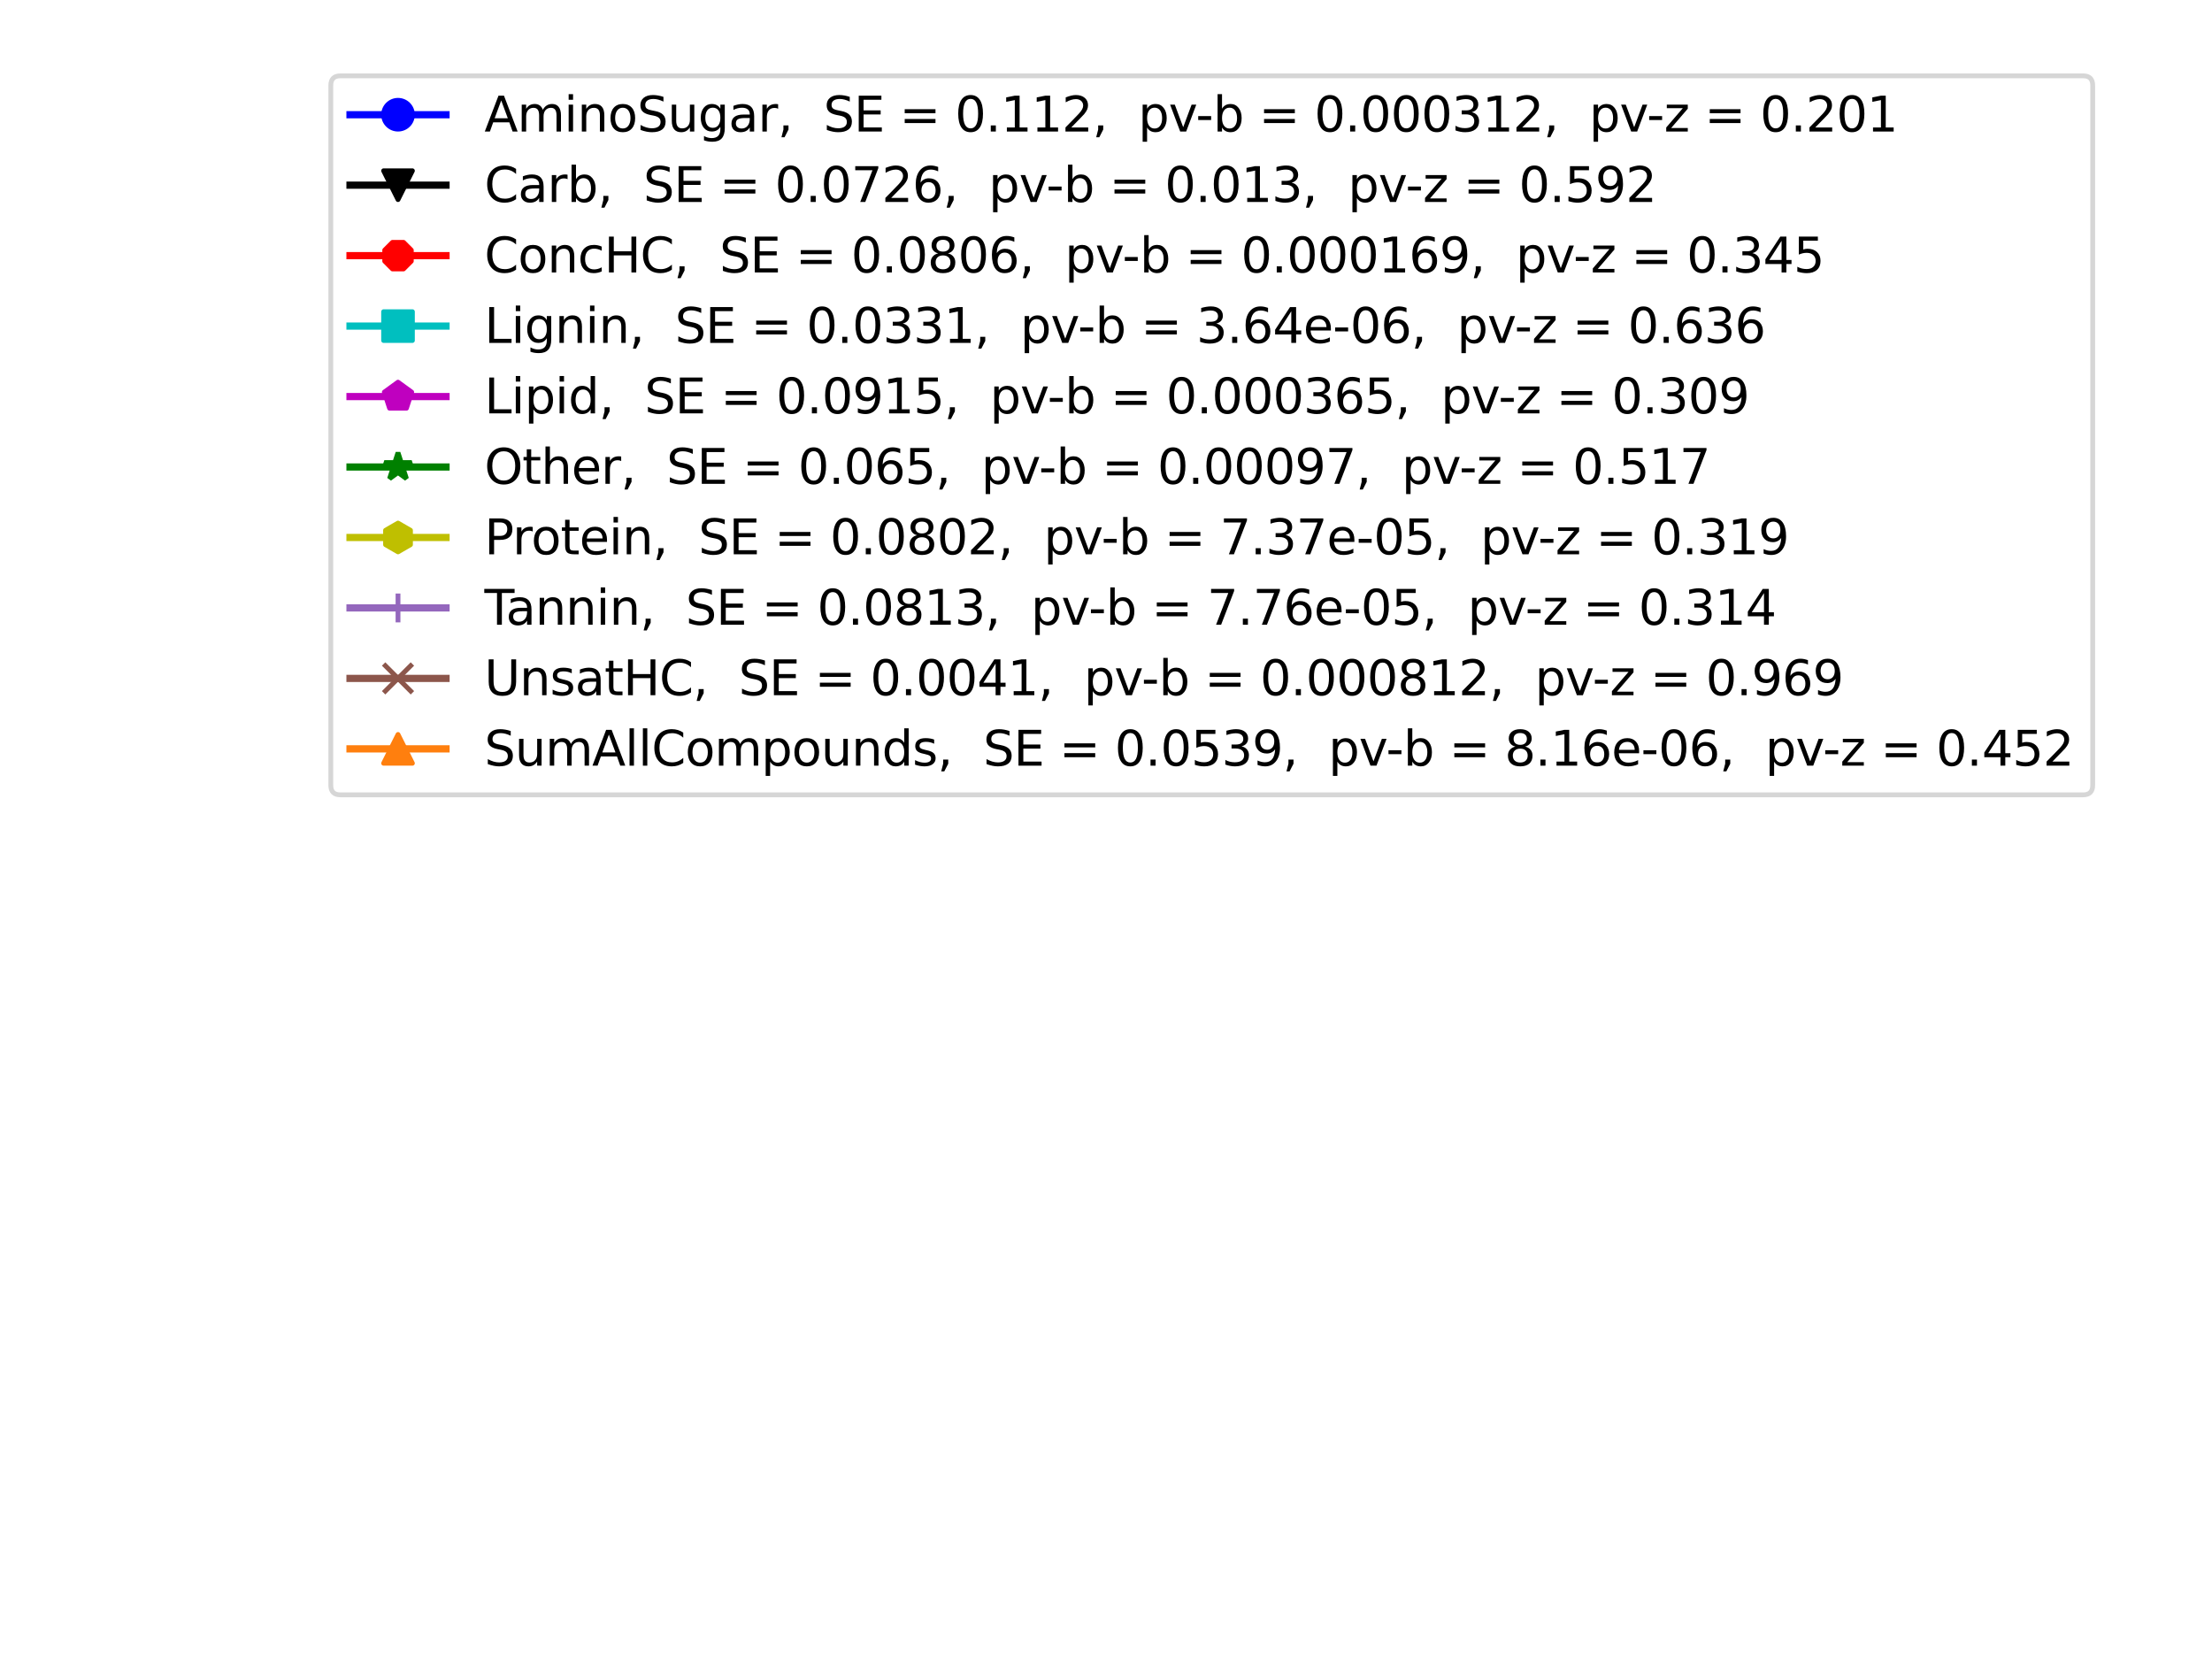 <?xml version="1.0" encoding="utf-8" standalone="no"?>
<!DOCTYPE svg PUBLIC "-//W3C//DTD SVG 1.1//EN"
  "http://www.w3.org/Graphics/SVG/1.1/DTD/svg11.dtd">
<svg xmlns:xlink="http://www.w3.org/1999/xlink" width="460.8pt" height="345.6pt" viewBox="0 0 460.8 345.6" xmlns="http://www.w3.org/2000/svg" version="1.1">
 <defs>
  <style type="text/css">*{stroke-linejoin: round; stroke-linecap: butt}</style>
 </defs>
 <g id="figure_1">
  <g id="patch_1">
   <path d="M 0 345.6 
L 460.8 345.6 
L 460.8 0 
L 0 0 
z
" style="fill: #ffffff"/>
  </g>
  <g id="axes_1">
   <g id="line2d_1"/>
   <g id="line2d_2"/>
   <g id="line2d_3"/>
   <g id="line2d_4"/>
   <g id="line2d_5"/>
   <g id="line2d_6"/>
   <g id="line2d_7"/>
   <g id="line2d_8"/>
   <g id="line2d_9"/>
   <g id="line2d_10"/>
   <g id="legend_1">
    <g id="patch_2">
     <path d="M 70.913 165.581 
L 433.949 165.581 
Q 435.949 165.581 435.949 163.581 
L 435.949 17.8 
Q 435.949 15.8 433.949 15.8 
L 70.913 15.8 
Q 68.913 15.8 68.913 17.8 
L 68.913 163.581 
Q 68.913 165.581 70.913 165.581 
z
" style="fill: #ffffff; opacity: 0.8; stroke: #cccccc; stroke-linejoin: miter"/>
    </g>
    <g id="line2d_11">
     <path d="M 72.913 23.898 
L 82.913 23.898 
L 92.913 23.898 
" style="fill: none; stroke: #0000ff; stroke-width: 1.5; stroke-linecap: square"/>
     <defs>
      <path id="m4b975d29d0" d="M 0 3 
C 0.796 3 1.559 2.684 2.121 2.121 
C 2.684 1.559 3 0.796 3 0 
C 3 -0.796 2.684 -1.559 2.121 -2.121 
C 1.559 -2.684 0.796 -3 0 -3 
C -0.796 -3 -1.559 -2.684 -2.121 -2.121 
C -2.684 -1.559 -3 -0.796 -3 0 
C -3 0.796 -2.684 1.559 -2.121 2.121 
C -1.559 2.684 -0.796 3 0 3 
z
" style="stroke: #0000ff"/>
     </defs>
     <g>
      <use xlink:href="#m4b975d29d0" x="82.913" y="23.898" style="fill: #0000ff; stroke: #0000ff"/>
     </g>
    </g>
    <g id="text_1">
     <!-- AminoSugar,  SE = 0.112,  pv-b = 0.000312,  pv-z = 0.201 -->
     <g transform="translate(100.913 27.398)scale(0.1 -0.1)">
      <defs>
       <path id="DejaVuSans-41" d="M 2188 4044 
L 1331 1722 
L 3047 1722 
L 2188 4044 
z
M 1831 4666 
L 2547 4666 
L 4325 0 
L 3669 0 
L 3244 1197 
L 1141 1197 
L 716 0 
L 50 0 
L 1831 4666 
z
" transform="scale(0.016)"/>
       <path id="DejaVuSans-6d" d="M 3328 2828 
Q 3544 3216 3844 3400 
Q 4144 3584 4550 3584 
Q 5097 3584 5394 3201 
Q 5691 2819 5691 2113 
L 5691 0 
L 5113 0 
L 5113 2094 
Q 5113 2597 4934 2840 
Q 4756 3084 4391 3084 
Q 3944 3084 3684 2787 
Q 3425 2491 3425 1978 
L 3425 0 
L 2847 0 
L 2847 2094 
Q 2847 2600 2669 2842 
Q 2491 3084 2119 3084 
Q 1678 3084 1418 2786 
Q 1159 2488 1159 1978 
L 1159 0 
L 581 0 
L 581 3500 
L 1159 3500 
L 1159 2956 
Q 1356 3278 1631 3431 
Q 1906 3584 2284 3584 
Q 2666 3584 2933 3390 
Q 3200 3197 3328 2828 
z
" transform="scale(0.016)"/>
       <path id="DejaVuSans-69" d="M 603 3500 
L 1178 3500 
L 1178 0 
L 603 0 
L 603 3500 
z
M 603 4863 
L 1178 4863 
L 1178 4134 
L 603 4134 
L 603 4863 
z
" transform="scale(0.016)"/>
       <path id="DejaVuSans-6e" d="M 3513 2113 
L 3513 0 
L 2938 0 
L 2938 2094 
Q 2938 2591 2744 2837 
Q 2550 3084 2163 3084 
Q 1697 3084 1428 2787 
Q 1159 2491 1159 1978 
L 1159 0 
L 581 0 
L 581 3500 
L 1159 3500 
L 1159 2956 
Q 1366 3272 1645 3428 
Q 1925 3584 2291 3584 
Q 2894 3584 3203 3211 
Q 3513 2838 3513 2113 
z
" transform="scale(0.016)"/>
       <path id="DejaVuSans-6f" d="M 1959 3097 
Q 1497 3097 1228 2736 
Q 959 2375 959 1747 
Q 959 1119 1226 758 
Q 1494 397 1959 397 
Q 2419 397 2687 759 
Q 2956 1122 2956 1747 
Q 2956 2369 2687 2733 
Q 2419 3097 1959 3097 
z
M 1959 3584 
Q 2709 3584 3137 3096 
Q 3566 2609 3566 1747 
Q 3566 888 3137 398 
Q 2709 -91 1959 -91 
Q 1206 -91 779 398 
Q 353 888 353 1747 
Q 353 2609 779 3096 
Q 1206 3584 1959 3584 
z
" transform="scale(0.016)"/>
       <path id="DejaVuSans-53" d="M 3425 4513 
L 3425 3897 
Q 3066 4069 2747 4153 
Q 2428 4238 2131 4238 
Q 1616 4238 1336 4038 
Q 1056 3838 1056 3469 
Q 1056 3159 1242 3001 
Q 1428 2844 1947 2747 
L 2328 2669 
Q 3034 2534 3370 2195 
Q 3706 1856 3706 1288 
Q 3706 609 3251 259 
Q 2797 -91 1919 -91 
Q 1588 -91 1214 -16 
Q 841 59 441 206 
L 441 856 
Q 825 641 1194 531 
Q 1563 422 1919 422 
Q 2459 422 2753 634 
Q 3047 847 3047 1241 
Q 3047 1584 2836 1778 
Q 2625 1972 2144 2069 
L 1759 2144 
Q 1053 2284 737 2584 
Q 422 2884 422 3419 
Q 422 4038 858 4394 
Q 1294 4750 2059 4750 
Q 2388 4750 2728 4690 
Q 3069 4631 3425 4513 
z
" transform="scale(0.016)"/>
       <path id="DejaVuSans-75" d="M 544 1381 
L 544 3500 
L 1119 3500 
L 1119 1403 
Q 1119 906 1312 657 
Q 1506 409 1894 409 
Q 2359 409 2629 706 
Q 2900 1003 2900 1516 
L 2900 3500 
L 3475 3500 
L 3475 0 
L 2900 0 
L 2900 538 
Q 2691 219 2414 64 
Q 2138 -91 1772 -91 
Q 1169 -91 856 284 
Q 544 659 544 1381 
z
M 1991 3584 
L 1991 3584 
z
" transform="scale(0.016)"/>
       <path id="DejaVuSans-67" d="M 2906 1791 
Q 2906 2416 2648 2759 
Q 2391 3103 1925 3103 
Q 1463 3103 1205 2759 
Q 947 2416 947 1791 
Q 947 1169 1205 825 
Q 1463 481 1925 481 
Q 2391 481 2648 825 
Q 2906 1169 2906 1791 
z
M 3481 434 
Q 3481 -459 3084 -895 
Q 2688 -1331 1869 -1331 
Q 1566 -1331 1297 -1286 
Q 1028 -1241 775 -1147 
L 775 -588 
Q 1028 -725 1275 -790 
Q 1522 -856 1778 -856 
Q 2344 -856 2625 -561 
Q 2906 -266 2906 331 
L 2906 616 
Q 2728 306 2450 153 
Q 2172 0 1784 0 
Q 1141 0 747 490 
Q 353 981 353 1791 
Q 353 2603 747 3093 
Q 1141 3584 1784 3584 
Q 2172 3584 2450 3431 
Q 2728 3278 2906 2969 
L 2906 3500 
L 3481 3500 
L 3481 434 
z
" transform="scale(0.016)"/>
       <path id="DejaVuSans-61" d="M 2194 1759 
Q 1497 1759 1228 1600 
Q 959 1441 959 1056 
Q 959 750 1161 570 
Q 1363 391 1709 391 
Q 2188 391 2477 730 
Q 2766 1069 2766 1631 
L 2766 1759 
L 2194 1759 
z
M 3341 1997 
L 3341 0 
L 2766 0 
L 2766 531 
Q 2569 213 2275 61 
Q 1981 -91 1556 -91 
Q 1019 -91 701 211 
Q 384 513 384 1019 
Q 384 1609 779 1909 
Q 1175 2209 1959 2209 
L 2766 2209 
L 2766 2266 
Q 2766 2663 2505 2880 
Q 2244 3097 1772 3097 
Q 1472 3097 1187 3025 
Q 903 2953 641 2809 
L 641 3341 
Q 956 3463 1253 3523 
Q 1550 3584 1831 3584 
Q 2591 3584 2966 3190 
Q 3341 2797 3341 1997 
z
" transform="scale(0.016)"/>
       <path id="DejaVuSans-72" d="M 2631 2963 
Q 2534 3019 2420 3045 
Q 2306 3072 2169 3072 
Q 1681 3072 1420 2755 
Q 1159 2438 1159 1844 
L 1159 0 
L 581 0 
L 581 3500 
L 1159 3500 
L 1159 2956 
Q 1341 3275 1631 3429 
Q 1922 3584 2338 3584 
Q 2397 3584 2469 3576 
Q 2541 3569 2628 3553 
L 2631 2963 
z
" transform="scale(0.016)"/>
       <path id="DejaVuSans-2c" d="M 750 794 
L 1409 794 
L 1409 256 
L 897 -744 
L 494 -744 
L 750 256 
L 750 794 
z
" transform="scale(0.016)"/>
       <path id="DejaVuSans-20" transform="scale(0.016)"/>
       <path id="DejaVuSans-45" d="M 628 4666 
L 3578 4666 
L 3578 4134 
L 1259 4134 
L 1259 2753 
L 3481 2753 
L 3481 2222 
L 1259 2222 
L 1259 531 
L 3634 531 
L 3634 0 
L 628 0 
L 628 4666 
z
" transform="scale(0.016)"/>
       <path id="DejaVuSans-3d" d="M 678 2906 
L 4684 2906 
L 4684 2381 
L 678 2381 
L 678 2906 
z
M 678 1631 
L 4684 1631 
L 4684 1100 
L 678 1100 
L 678 1631 
z
" transform="scale(0.016)"/>
       <path id="DejaVuSans-30" d="M 2034 4250 
Q 1547 4250 1301 3770 
Q 1056 3291 1056 2328 
Q 1056 1369 1301 889 
Q 1547 409 2034 409 
Q 2525 409 2770 889 
Q 3016 1369 3016 2328 
Q 3016 3291 2770 3770 
Q 2525 4250 2034 4250 
z
M 2034 4750 
Q 2819 4750 3233 4129 
Q 3647 3509 3647 2328 
Q 3647 1150 3233 529 
Q 2819 -91 2034 -91 
Q 1250 -91 836 529 
Q 422 1150 422 2328 
Q 422 3509 836 4129 
Q 1250 4750 2034 4750 
z
" transform="scale(0.016)"/>
       <path id="DejaVuSans-2e" d="M 684 794 
L 1344 794 
L 1344 0 
L 684 0 
L 684 794 
z
" transform="scale(0.016)"/>
       <path id="DejaVuSans-31" d="M 794 531 
L 1825 531 
L 1825 4091 
L 703 3866 
L 703 4441 
L 1819 4666 
L 2450 4666 
L 2450 531 
L 3481 531 
L 3481 0 
L 794 0 
L 794 531 
z
" transform="scale(0.016)"/>
       <path id="DejaVuSans-32" d="M 1228 531 
L 3431 531 
L 3431 0 
L 469 0 
L 469 531 
Q 828 903 1448 1529 
Q 2069 2156 2228 2338 
Q 2531 2678 2651 2914 
Q 2772 3150 2772 3378 
Q 2772 3750 2511 3984 
Q 2250 4219 1831 4219 
Q 1534 4219 1204 4116 
Q 875 4013 500 3803 
L 500 4441 
Q 881 4594 1212 4672 
Q 1544 4750 1819 4750 
Q 2544 4750 2975 4387 
Q 3406 4025 3406 3419 
Q 3406 3131 3298 2873 
Q 3191 2616 2906 2266 
Q 2828 2175 2409 1742 
Q 1991 1309 1228 531 
z
" transform="scale(0.016)"/>
       <path id="DejaVuSans-70" d="M 1159 525 
L 1159 -1331 
L 581 -1331 
L 581 3500 
L 1159 3500 
L 1159 2969 
Q 1341 3281 1617 3432 
Q 1894 3584 2278 3584 
Q 2916 3584 3314 3078 
Q 3713 2572 3713 1747 
Q 3713 922 3314 415 
Q 2916 -91 2278 -91 
Q 1894 -91 1617 61 
Q 1341 213 1159 525 
z
M 3116 1747 
Q 3116 2381 2855 2742 
Q 2594 3103 2138 3103 
Q 1681 3103 1420 2742 
Q 1159 2381 1159 1747 
Q 1159 1113 1420 752 
Q 1681 391 2138 391 
Q 2594 391 2855 752 
Q 3116 1113 3116 1747 
z
" transform="scale(0.016)"/>
       <path id="DejaVuSans-76" d="M 191 3500 
L 800 3500 
L 1894 563 
L 2988 3500 
L 3597 3500 
L 2284 0 
L 1503 0 
L 191 3500 
z
" transform="scale(0.016)"/>
       <path id="DejaVuSans-2d" d="M 313 2009 
L 1997 2009 
L 1997 1497 
L 313 1497 
L 313 2009 
z
" transform="scale(0.016)"/>
       <path id="DejaVuSans-62" d="M 3116 1747 
Q 3116 2381 2855 2742 
Q 2594 3103 2138 3103 
Q 1681 3103 1420 2742 
Q 1159 2381 1159 1747 
Q 1159 1113 1420 752 
Q 1681 391 2138 391 
Q 2594 391 2855 752 
Q 3116 1113 3116 1747 
z
M 1159 2969 
Q 1341 3281 1617 3432 
Q 1894 3584 2278 3584 
Q 2916 3584 3314 3078 
Q 3713 2572 3713 1747 
Q 3713 922 3314 415 
Q 2916 -91 2278 -91 
Q 1894 -91 1617 61 
Q 1341 213 1159 525 
L 1159 0 
L 581 0 
L 581 4863 
L 1159 4863 
L 1159 2969 
z
" transform="scale(0.016)"/>
       <path id="DejaVuSans-33" d="M 2597 2516 
Q 3050 2419 3304 2112 
Q 3559 1806 3559 1356 
Q 3559 666 3084 287 
Q 2609 -91 1734 -91 
Q 1441 -91 1130 -33 
Q 819 25 488 141 
L 488 750 
Q 750 597 1062 519 
Q 1375 441 1716 441 
Q 2309 441 2620 675 
Q 2931 909 2931 1356 
Q 2931 1769 2642 2001 
Q 2353 2234 1838 2234 
L 1294 2234 
L 1294 2753 
L 1863 2753 
Q 2328 2753 2575 2939 
Q 2822 3125 2822 3475 
Q 2822 3834 2567 4026 
Q 2313 4219 1838 4219 
Q 1578 4219 1281 4162 
Q 984 4106 628 3988 
L 628 4550 
Q 988 4650 1302 4700 
Q 1616 4750 1894 4750 
Q 2613 4750 3031 4423 
Q 3450 4097 3450 3541 
Q 3450 3153 3228 2886 
Q 3006 2619 2597 2516 
z
" transform="scale(0.016)"/>
       <path id="DejaVuSans-7a" d="M 353 3500 
L 3084 3500 
L 3084 2975 
L 922 459 
L 3084 459 
L 3084 0 
L 275 0 
L 275 525 
L 2438 3041 
L 353 3041 
L 353 3500 
z
" transform="scale(0.016)"/>
      </defs>
      <use xlink:href="#DejaVuSans-41"/>
      <use xlink:href="#DejaVuSans-6d" x="68.408"/>
      <use xlink:href="#DejaVuSans-69" x="165.82"/>
      <use xlink:href="#DejaVuSans-6e" x="193.604"/>
      <use xlink:href="#DejaVuSans-6f" x="256.982"/>
      <use xlink:href="#DejaVuSans-53" x="318.164"/>
      <use xlink:href="#DejaVuSans-75" x="381.641"/>
      <use xlink:href="#DejaVuSans-67" x="445.02"/>
      <use xlink:href="#DejaVuSans-61" x="508.496"/>
      <use xlink:href="#DejaVuSans-72" x="569.775"/>
      <use xlink:href="#DejaVuSans-2c" x="610.889"/>
      <use xlink:href="#DejaVuSans-20" x="642.676"/>
      <use xlink:href="#DejaVuSans-20" x="674.463"/>
      <use xlink:href="#DejaVuSans-53" x="706.25"/>
      <use xlink:href="#DejaVuSans-45" x="769.727"/>
      <use xlink:href="#DejaVuSans-20" x="832.91"/>
      <use xlink:href="#DejaVuSans-3d" x="864.697"/>
      <use xlink:href="#DejaVuSans-20" x="948.486"/>
      <use xlink:href="#DejaVuSans-30" x="980.273"/>
      <use xlink:href="#DejaVuSans-2e" x="1043.896"/>
      <use xlink:href="#DejaVuSans-31" x="1075.684"/>
      <use xlink:href="#DejaVuSans-31" x="1139.307"/>
      <use xlink:href="#DejaVuSans-32" x="1202.93"/>
      <use xlink:href="#DejaVuSans-2c" x="1266.553"/>
      <use xlink:href="#DejaVuSans-20" x="1298.34"/>
      <use xlink:href="#DejaVuSans-20" x="1330.127"/>
      <use xlink:href="#DejaVuSans-70" x="1361.914"/>
      <use xlink:href="#DejaVuSans-76" x="1425.391"/>
      <use xlink:href="#DejaVuSans-2d" x="1481.945"/>
      <use xlink:href="#DejaVuSans-62" x="1518.029"/>
      <use xlink:href="#DejaVuSans-20" x="1581.506"/>
      <use xlink:href="#DejaVuSans-3d" x="1613.293"/>
      <use xlink:href="#DejaVuSans-20" x="1697.082"/>
      <use xlink:href="#DejaVuSans-30" x="1728.869"/>
      <use xlink:href="#DejaVuSans-2e" x="1792.492"/>
      <use xlink:href="#DejaVuSans-30" x="1824.279"/>
      <use xlink:href="#DejaVuSans-30" x="1887.902"/>
      <use xlink:href="#DejaVuSans-30" x="1951.525"/>
      <use xlink:href="#DejaVuSans-33" x="2015.148"/>
      <use xlink:href="#DejaVuSans-31" x="2078.771"/>
      <use xlink:href="#DejaVuSans-32" x="2142.395"/>
      <use xlink:href="#DejaVuSans-2c" x="2206.018"/>
      <use xlink:href="#DejaVuSans-20" x="2237.805"/>
      <use xlink:href="#DejaVuSans-20" x="2269.592"/>
      <use xlink:href="#DejaVuSans-70" x="2301.379"/>
      <use xlink:href="#DejaVuSans-76" x="2364.855"/>
      <use xlink:href="#DejaVuSans-2d" x="2421.41"/>
      <use xlink:href="#DejaVuSans-7a" x="2457.494"/>
      <use xlink:href="#DejaVuSans-20" x="2509.984"/>
      <use xlink:href="#DejaVuSans-3d" x="2541.771"/>
      <use xlink:href="#DejaVuSans-20" x="2625.561"/>
      <use xlink:href="#DejaVuSans-30" x="2657.348"/>
      <use xlink:href="#DejaVuSans-2e" x="2720.971"/>
      <use xlink:href="#DejaVuSans-32" x="2752.758"/>
      <use xlink:href="#DejaVuSans-30" x="2816.381"/>
      <use xlink:href="#DejaVuSans-31" x="2880.004"/>
     </g>
    </g>
    <g id="line2d_12">
     <path d="M 72.913 38.577 
L 82.913 38.577 
L 92.913 38.577 
" style="fill: none; stroke: #000000; stroke-width: 1.5; stroke-linecap: square"/>
     <defs>
      <path id="mc3333c4104" d="M -0 3 
L 3 -3 
L -3 -3 
z
" style="stroke: #000000; stroke-linejoin: miter"/>
     </defs>
     <g>
      <use xlink:href="#mc3333c4104" x="82.913" y="38.577" style="stroke: #000000; stroke-linejoin: miter"/>
     </g>
    </g>
    <g id="text_2">
     <!-- Carb,  SE = 0.0726,  pv-b = 0.013,  pv-z = 0.592 -->
     <g transform="translate(100.913 42.077)scale(0.1 -0.1)">
      <defs>
       <path id="DejaVuSans-43" d="M 4122 4306 
L 4122 3641 
Q 3803 3938 3442 4084 
Q 3081 4231 2675 4231 
Q 1875 4231 1450 3742 
Q 1025 3253 1025 2328 
Q 1025 1406 1450 917 
Q 1875 428 2675 428 
Q 3081 428 3442 575 
Q 3803 722 4122 1019 
L 4122 359 
Q 3791 134 3420 21 
Q 3050 -91 2638 -91 
Q 1578 -91 968 557 
Q 359 1206 359 2328 
Q 359 3453 968 4101 
Q 1578 4750 2638 4750 
Q 3056 4750 3426 4639 
Q 3797 4528 4122 4306 
z
" transform="scale(0.016)"/>
       <path id="DejaVuSans-37" d="M 525 4666 
L 3525 4666 
L 3525 4397 
L 1831 0 
L 1172 0 
L 2766 4134 
L 525 4134 
L 525 4666 
z
" transform="scale(0.016)"/>
       <path id="DejaVuSans-36" d="M 2113 2584 
Q 1688 2584 1439 2293 
Q 1191 2003 1191 1497 
Q 1191 994 1439 701 
Q 1688 409 2113 409 
Q 2538 409 2786 701 
Q 3034 994 3034 1497 
Q 3034 2003 2786 2293 
Q 2538 2584 2113 2584 
z
M 3366 4563 
L 3366 3988 
Q 3128 4100 2886 4159 
Q 2644 4219 2406 4219 
Q 1781 4219 1451 3797 
Q 1122 3375 1075 2522 
Q 1259 2794 1537 2939 
Q 1816 3084 2150 3084 
Q 2853 3084 3261 2657 
Q 3669 2231 3669 1497 
Q 3669 778 3244 343 
Q 2819 -91 2113 -91 
Q 1303 -91 875 529 
Q 447 1150 447 2328 
Q 447 3434 972 4092 
Q 1497 4750 2381 4750 
Q 2619 4750 2861 4703 
Q 3103 4656 3366 4563 
z
" transform="scale(0.016)"/>
       <path id="DejaVuSans-35" d="M 691 4666 
L 3169 4666 
L 3169 4134 
L 1269 4134 
L 1269 2991 
Q 1406 3038 1543 3061 
Q 1681 3084 1819 3084 
Q 2600 3084 3056 2656 
Q 3513 2228 3513 1497 
Q 3513 744 3044 326 
Q 2575 -91 1722 -91 
Q 1428 -91 1123 -41 
Q 819 9 494 109 
L 494 744 
Q 775 591 1075 516 
Q 1375 441 1709 441 
Q 2250 441 2565 725 
Q 2881 1009 2881 1497 
Q 2881 1984 2565 2268 
Q 2250 2553 1709 2553 
Q 1456 2553 1204 2497 
Q 953 2441 691 2322 
L 691 4666 
z
" transform="scale(0.016)"/>
       <path id="DejaVuSans-39" d="M 703 97 
L 703 672 
Q 941 559 1184 500 
Q 1428 441 1663 441 
Q 2288 441 2617 861 
Q 2947 1281 2994 2138 
Q 2813 1869 2534 1725 
Q 2256 1581 1919 1581 
Q 1219 1581 811 2004 
Q 403 2428 403 3163 
Q 403 3881 828 4315 
Q 1253 4750 1959 4750 
Q 2769 4750 3195 4129 
Q 3622 3509 3622 2328 
Q 3622 1225 3098 567 
Q 2575 -91 1691 -91 
Q 1453 -91 1209 -44 
Q 966 3 703 97 
z
M 1959 2075 
Q 2384 2075 2632 2365 
Q 2881 2656 2881 3163 
Q 2881 3666 2632 3958 
Q 2384 4250 1959 4250 
Q 1534 4250 1286 3958 
Q 1038 3666 1038 3163 
Q 1038 2656 1286 2365 
Q 1534 2075 1959 2075 
z
" transform="scale(0.016)"/>
      </defs>
      <use xlink:href="#DejaVuSans-43"/>
      <use xlink:href="#DejaVuSans-61" x="69.824"/>
      <use xlink:href="#DejaVuSans-72" x="131.104"/>
      <use xlink:href="#DejaVuSans-62" x="172.217"/>
      <use xlink:href="#DejaVuSans-2c" x="235.693"/>
      <use xlink:href="#DejaVuSans-20" x="267.48"/>
      <use xlink:href="#DejaVuSans-20" x="299.268"/>
      <use xlink:href="#DejaVuSans-53" x="331.055"/>
      <use xlink:href="#DejaVuSans-45" x="394.531"/>
      <use xlink:href="#DejaVuSans-20" x="457.715"/>
      <use xlink:href="#DejaVuSans-3d" x="489.502"/>
      <use xlink:href="#DejaVuSans-20" x="573.291"/>
      <use xlink:href="#DejaVuSans-30" x="605.078"/>
      <use xlink:href="#DejaVuSans-2e" x="668.701"/>
      <use xlink:href="#DejaVuSans-30" x="700.488"/>
      <use xlink:href="#DejaVuSans-37" x="764.111"/>
      <use xlink:href="#DejaVuSans-32" x="827.734"/>
      <use xlink:href="#DejaVuSans-36" x="891.357"/>
      <use xlink:href="#DejaVuSans-2c" x="954.98"/>
      <use xlink:href="#DejaVuSans-20" x="986.768"/>
      <use xlink:href="#DejaVuSans-20" x="1018.555"/>
      <use xlink:href="#DejaVuSans-70" x="1050.342"/>
      <use xlink:href="#DejaVuSans-76" x="1113.818"/>
      <use xlink:href="#DejaVuSans-2d" x="1170.373"/>
      <use xlink:href="#DejaVuSans-62" x="1206.457"/>
      <use xlink:href="#DejaVuSans-20" x="1269.934"/>
      <use xlink:href="#DejaVuSans-3d" x="1301.721"/>
      <use xlink:href="#DejaVuSans-20" x="1385.51"/>
      <use xlink:href="#DejaVuSans-30" x="1417.297"/>
      <use xlink:href="#DejaVuSans-2e" x="1480.92"/>
      <use xlink:href="#DejaVuSans-30" x="1512.707"/>
      <use xlink:href="#DejaVuSans-31" x="1576.33"/>
      <use xlink:href="#DejaVuSans-33" x="1639.953"/>
      <use xlink:href="#DejaVuSans-2c" x="1703.576"/>
      <use xlink:href="#DejaVuSans-20" x="1735.363"/>
      <use xlink:href="#DejaVuSans-20" x="1767.15"/>
      <use xlink:href="#DejaVuSans-70" x="1798.938"/>
      <use xlink:href="#DejaVuSans-76" x="1862.414"/>
      <use xlink:href="#DejaVuSans-2d" x="1918.969"/>
      <use xlink:href="#DejaVuSans-7a" x="1955.053"/>
      <use xlink:href="#DejaVuSans-20" x="2007.543"/>
      <use xlink:href="#DejaVuSans-3d" x="2039.33"/>
      <use xlink:href="#DejaVuSans-20" x="2123.119"/>
      <use xlink:href="#DejaVuSans-30" x="2154.906"/>
      <use xlink:href="#DejaVuSans-2e" x="2218.529"/>
      <use xlink:href="#DejaVuSans-35" x="2250.316"/>
      <use xlink:href="#DejaVuSans-39" x="2313.939"/>
      <use xlink:href="#DejaVuSans-32" x="2377.562"/>
     </g>
    </g>
    <g id="line2d_13">
     <path d="M 72.913 53.255 
L 82.913 53.255 
L 92.913 53.255 
" style="fill: none; stroke: #ff0000; stroke-width: 1.5; stroke-linecap: square"/>
     <defs>
      <path id="m3806e2e10f" d="M -1.148 -2.772 
L -2.772 -1.148 
L -2.772 1.148 
L -1.148 2.772 
L 1.148 2.772 
L 2.772 1.148 
L 2.772 -1.148 
L 1.148 -2.772 
z
" style="stroke: #ff0000; stroke-linejoin: miter"/>
     </defs>
     <g>
      <use xlink:href="#m3806e2e10f" x="82.913" y="53.255" style="fill: #ff0000; stroke: #ff0000; stroke-linejoin: miter"/>
     </g>
    </g>
    <g id="text_3">
     <!-- ConcHC,  SE = 0.0806,  pv-b = 0.000169,  pv-z = 0.345 -->
     <g transform="translate(100.913 56.755)scale(0.1 -0.1)">
      <defs>
       <path id="DejaVuSans-63" d="M 3122 3366 
L 3122 2828 
Q 2878 2963 2633 3030 
Q 2388 3097 2138 3097 
Q 1578 3097 1268 2742 
Q 959 2388 959 1747 
Q 959 1106 1268 751 
Q 1578 397 2138 397 
Q 2388 397 2633 464 
Q 2878 531 3122 666 
L 3122 134 
Q 2881 22 2623 -34 
Q 2366 -91 2075 -91 
Q 1284 -91 818 406 
Q 353 903 353 1747 
Q 353 2603 823 3093 
Q 1294 3584 2113 3584 
Q 2378 3584 2631 3529 
Q 2884 3475 3122 3366 
z
" transform="scale(0.016)"/>
       <path id="DejaVuSans-48" d="M 628 4666 
L 1259 4666 
L 1259 2753 
L 3553 2753 
L 3553 4666 
L 4184 4666 
L 4184 0 
L 3553 0 
L 3553 2222 
L 1259 2222 
L 1259 0 
L 628 0 
L 628 4666 
z
" transform="scale(0.016)"/>
       <path id="DejaVuSans-38" d="M 2034 2216 
Q 1584 2216 1326 1975 
Q 1069 1734 1069 1313 
Q 1069 891 1326 650 
Q 1584 409 2034 409 
Q 2484 409 2743 651 
Q 3003 894 3003 1313 
Q 3003 1734 2745 1975 
Q 2488 2216 2034 2216 
z
M 1403 2484 
Q 997 2584 770 2862 
Q 544 3141 544 3541 
Q 544 4100 942 4425 
Q 1341 4750 2034 4750 
Q 2731 4750 3128 4425 
Q 3525 4100 3525 3541 
Q 3525 3141 3298 2862 
Q 3072 2584 2669 2484 
Q 3125 2378 3379 2068 
Q 3634 1759 3634 1313 
Q 3634 634 3220 271 
Q 2806 -91 2034 -91 
Q 1263 -91 848 271 
Q 434 634 434 1313 
Q 434 1759 690 2068 
Q 947 2378 1403 2484 
z
M 1172 3481 
Q 1172 3119 1398 2916 
Q 1625 2713 2034 2713 
Q 2441 2713 2670 2916 
Q 2900 3119 2900 3481 
Q 2900 3844 2670 4047 
Q 2441 4250 2034 4250 
Q 1625 4250 1398 4047 
Q 1172 3844 1172 3481 
z
" transform="scale(0.016)"/>
       <path id="DejaVuSans-34" d="M 2419 4116 
L 825 1625 
L 2419 1625 
L 2419 4116 
z
M 2253 4666 
L 3047 4666 
L 3047 1625 
L 3713 1625 
L 3713 1100 
L 3047 1100 
L 3047 0 
L 2419 0 
L 2419 1100 
L 313 1100 
L 313 1709 
L 2253 4666 
z
" transform="scale(0.016)"/>
      </defs>
      <use xlink:href="#DejaVuSans-43"/>
      <use xlink:href="#DejaVuSans-6f" x="69.824"/>
      <use xlink:href="#DejaVuSans-6e" x="131.006"/>
      <use xlink:href="#DejaVuSans-63" x="194.385"/>
      <use xlink:href="#DejaVuSans-48" x="249.365"/>
      <use xlink:href="#DejaVuSans-43" x="324.561"/>
      <use xlink:href="#DejaVuSans-2c" x="394.385"/>
      <use xlink:href="#DejaVuSans-20" x="426.172"/>
      <use xlink:href="#DejaVuSans-20" x="457.959"/>
      <use xlink:href="#DejaVuSans-53" x="489.746"/>
      <use xlink:href="#DejaVuSans-45" x="553.223"/>
      <use xlink:href="#DejaVuSans-20" x="616.406"/>
      <use xlink:href="#DejaVuSans-3d" x="648.193"/>
      <use xlink:href="#DejaVuSans-20" x="731.982"/>
      <use xlink:href="#DejaVuSans-30" x="763.77"/>
      <use xlink:href="#DejaVuSans-2e" x="827.393"/>
      <use xlink:href="#DejaVuSans-30" x="859.18"/>
      <use xlink:href="#DejaVuSans-38" x="922.803"/>
      <use xlink:href="#DejaVuSans-30" x="986.426"/>
      <use xlink:href="#DejaVuSans-36" x="1050.049"/>
      <use xlink:href="#DejaVuSans-2c" x="1113.672"/>
      <use xlink:href="#DejaVuSans-20" x="1145.459"/>
      <use xlink:href="#DejaVuSans-20" x="1177.246"/>
      <use xlink:href="#DejaVuSans-70" x="1209.033"/>
      <use xlink:href="#DejaVuSans-76" x="1272.51"/>
      <use xlink:href="#DejaVuSans-2d" x="1329.064"/>
      <use xlink:href="#DejaVuSans-62" x="1365.148"/>
      <use xlink:href="#DejaVuSans-20" x="1428.625"/>
      <use xlink:href="#DejaVuSans-3d" x="1460.412"/>
      <use xlink:href="#DejaVuSans-20" x="1544.201"/>
      <use xlink:href="#DejaVuSans-30" x="1575.988"/>
      <use xlink:href="#DejaVuSans-2e" x="1639.611"/>
      <use xlink:href="#DejaVuSans-30" x="1671.398"/>
      <use xlink:href="#DejaVuSans-30" x="1735.021"/>
      <use xlink:href="#DejaVuSans-30" x="1798.645"/>
      <use xlink:href="#DejaVuSans-31" x="1862.268"/>
      <use xlink:href="#DejaVuSans-36" x="1925.891"/>
      <use xlink:href="#DejaVuSans-39" x="1989.514"/>
      <use xlink:href="#DejaVuSans-2c" x="2053.137"/>
      <use xlink:href="#DejaVuSans-20" x="2084.924"/>
      <use xlink:href="#DejaVuSans-20" x="2116.711"/>
      <use xlink:href="#DejaVuSans-70" x="2148.498"/>
      <use xlink:href="#DejaVuSans-76" x="2211.975"/>
      <use xlink:href="#DejaVuSans-2d" x="2268.529"/>
      <use xlink:href="#DejaVuSans-7a" x="2304.613"/>
      <use xlink:href="#DejaVuSans-20" x="2357.104"/>
      <use xlink:href="#DejaVuSans-3d" x="2388.891"/>
      <use xlink:href="#DejaVuSans-20" x="2472.68"/>
      <use xlink:href="#DejaVuSans-30" x="2504.467"/>
      <use xlink:href="#DejaVuSans-2e" x="2568.09"/>
      <use xlink:href="#DejaVuSans-33" x="2599.877"/>
      <use xlink:href="#DejaVuSans-34" x="2663.5"/>
      <use xlink:href="#DejaVuSans-35" x="2727.123"/>
     </g>
    </g>
    <g id="line2d_14">
     <path d="M 72.913 67.933 
L 82.913 67.933 
L 92.913 67.933 
" style="fill: none; stroke: #00bfbf; stroke-width: 1.5; stroke-linecap: square"/>
     <defs>
      <path id="m83ea83199c" d="M -3 3 
L 3 3 
L 3 -3 
L -3 -3 
z
" style="stroke: #00bfbf; stroke-linejoin: miter"/>
     </defs>
     <g>
      <use xlink:href="#m83ea83199c" x="82.913" y="67.933" style="fill: #00bfbf; stroke: #00bfbf; stroke-linejoin: miter"/>
     </g>
    </g>
    <g id="text_4">
     <!-- Lignin,  SE = 0.0331,  pv-b = 3.64e-06,  pv-z = 0.636 -->
     <g transform="translate(100.913 71.433)scale(0.1 -0.1)">
      <defs>
       <path id="DejaVuSans-4c" d="M 628 4666 
L 1259 4666 
L 1259 531 
L 3531 531 
L 3531 0 
L 628 0 
L 628 4666 
z
" transform="scale(0.016)"/>
       <path id="DejaVuSans-65" d="M 3597 1894 
L 3597 1613 
L 953 1613 
Q 991 1019 1311 708 
Q 1631 397 2203 397 
Q 2534 397 2845 478 
Q 3156 559 3463 722 
L 3463 178 
Q 3153 47 2828 -22 
Q 2503 -91 2169 -91 
Q 1331 -91 842 396 
Q 353 884 353 1716 
Q 353 2575 817 3079 
Q 1281 3584 2069 3584 
Q 2775 3584 3186 3129 
Q 3597 2675 3597 1894 
z
M 3022 2063 
Q 3016 2534 2758 2815 
Q 2500 3097 2075 3097 
Q 1594 3097 1305 2825 
Q 1016 2553 972 2059 
L 3022 2063 
z
" transform="scale(0.016)"/>
      </defs>
      <use xlink:href="#DejaVuSans-4c"/>
      <use xlink:href="#DejaVuSans-69" x="55.713"/>
      <use xlink:href="#DejaVuSans-67" x="83.496"/>
      <use xlink:href="#DejaVuSans-6e" x="146.973"/>
      <use xlink:href="#DejaVuSans-69" x="210.352"/>
      <use xlink:href="#DejaVuSans-6e" x="238.135"/>
      <use xlink:href="#DejaVuSans-2c" x="301.514"/>
      <use xlink:href="#DejaVuSans-20" x="333.301"/>
      <use xlink:href="#DejaVuSans-20" x="365.088"/>
      <use xlink:href="#DejaVuSans-53" x="396.875"/>
      <use xlink:href="#DejaVuSans-45" x="460.352"/>
      <use xlink:href="#DejaVuSans-20" x="523.535"/>
      <use xlink:href="#DejaVuSans-3d" x="555.322"/>
      <use xlink:href="#DejaVuSans-20" x="639.111"/>
      <use xlink:href="#DejaVuSans-30" x="670.898"/>
      <use xlink:href="#DejaVuSans-2e" x="734.521"/>
      <use xlink:href="#DejaVuSans-30" x="766.309"/>
      <use xlink:href="#DejaVuSans-33" x="829.932"/>
      <use xlink:href="#DejaVuSans-33" x="893.555"/>
      <use xlink:href="#DejaVuSans-31" x="957.178"/>
      <use xlink:href="#DejaVuSans-2c" x="1020.801"/>
      <use xlink:href="#DejaVuSans-20" x="1052.588"/>
      <use xlink:href="#DejaVuSans-20" x="1084.375"/>
      <use xlink:href="#DejaVuSans-70" x="1116.162"/>
      <use xlink:href="#DejaVuSans-76" x="1179.639"/>
      <use xlink:href="#DejaVuSans-2d" x="1236.193"/>
      <use xlink:href="#DejaVuSans-62" x="1272.277"/>
      <use xlink:href="#DejaVuSans-20" x="1335.754"/>
      <use xlink:href="#DejaVuSans-3d" x="1367.541"/>
      <use xlink:href="#DejaVuSans-20" x="1451.33"/>
      <use xlink:href="#DejaVuSans-33" x="1483.117"/>
      <use xlink:href="#DejaVuSans-2e" x="1546.74"/>
      <use xlink:href="#DejaVuSans-36" x="1578.527"/>
      <use xlink:href="#DejaVuSans-34" x="1642.15"/>
      <use xlink:href="#DejaVuSans-65" x="1705.773"/>
      <use xlink:href="#DejaVuSans-2d" x="1767.297"/>
      <use xlink:href="#DejaVuSans-30" x="1803.381"/>
      <use xlink:href="#DejaVuSans-36" x="1867.004"/>
      <use xlink:href="#DejaVuSans-2c" x="1930.627"/>
      <use xlink:href="#DejaVuSans-20" x="1962.414"/>
      <use xlink:href="#DejaVuSans-20" x="1994.201"/>
      <use xlink:href="#DejaVuSans-70" x="2025.988"/>
      <use xlink:href="#DejaVuSans-76" x="2089.465"/>
      <use xlink:href="#DejaVuSans-2d" x="2146.02"/>
      <use xlink:href="#DejaVuSans-7a" x="2182.104"/>
      <use xlink:href="#DejaVuSans-20" x="2234.594"/>
      <use xlink:href="#DejaVuSans-3d" x="2266.381"/>
      <use xlink:href="#DejaVuSans-20" x="2350.17"/>
      <use xlink:href="#DejaVuSans-30" x="2381.957"/>
      <use xlink:href="#DejaVuSans-2e" x="2445.58"/>
      <use xlink:href="#DejaVuSans-36" x="2477.367"/>
      <use xlink:href="#DejaVuSans-33" x="2540.99"/>
      <use xlink:href="#DejaVuSans-36" x="2604.613"/>
     </g>
    </g>
    <g id="line2d_15">
     <path d="M 72.913 82.611 
L 82.913 82.611 
L 92.913 82.611 
" style="fill: none; stroke: #bf00bf; stroke-width: 1.5; stroke-linecap: square"/>
     <defs>
      <path id="m84f39c89df" d="M 0 -3 
L -2.853 -0.927 
L -1.763 2.427 
L 1.763 2.427 
L 2.853 -0.927 
z
" style="stroke: #bf00bf; stroke-linejoin: miter"/>
     </defs>
     <g>
      <use xlink:href="#m84f39c89df" x="82.913" y="82.611" style="fill: #bf00bf; stroke: #bf00bf; stroke-linejoin: miter"/>
     </g>
    </g>
    <g id="text_5">
     <!-- Lipid,  SE = 0.0915,  pv-b = 0.000365,  pv-z = 0.309 -->
     <g transform="translate(100.913 86.111)scale(0.1 -0.1)">
      <defs>
       <path id="DejaVuSans-64" d="M 2906 2969 
L 2906 4863 
L 3481 4863 
L 3481 0 
L 2906 0 
L 2906 525 
Q 2725 213 2448 61 
Q 2172 -91 1784 -91 
Q 1150 -91 751 415 
Q 353 922 353 1747 
Q 353 2572 751 3078 
Q 1150 3584 1784 3584 
Q 2172 3584 2448 3432 
Q 2725 3281 2906 2969 
z
M 947 1747 
Q 947 1113 1208 752 
Q 1469 391 1925 391 
Q 2381 391 2643 752 
Q 2906 1113 2906 1747 
Q 2906 2381 2643 2742 
Q 2381 3103 1925 3103 
Q 1469 3103 1208 2742 
Q 947 2381 947 1747 
z
" transform="scale(0.016)"/>
      </defs>
      <use xlink:href="#DejaVuSans-4c"/>
      <use xlink:href="#DejaVuSans-69" x="55.713"/>
      <use xlink:href="#DejaVuSans-70" x="83.496"/>
      <use xlink:href="#DejaVuSans-69" x="146.973"/>
      <use xlink:href="#DejaVuSans-64" x="174.756"/>
      <use xlink:href="#DejaVuSans-2c" x="238.232"/>
      <use xlink:href="#DejaVuSans-20" x="270.02"/>
      <use xlink:href="#DejaVuSans-20" x="301.807"/>
      <use xlink:href="#DejaVuSans-53" x="333.594"/>
      <use xlink:href="#DejaVuSans-45" x="397.07"/>
      <use xlink:href="#DejaVuSans-20" x="460.254"/>
      <use xlink:href="#DejaVuSans-3d" x="492.041"/>
      <use xlink:href="#DejaVuSans-20" x="575.83"/>
      <use xlink:href="#DejaVuSans-30" x="607.617"/>
      <use xlink:href="#DejaVuSans-2e" x="671.24"/>
      <use xlink:href="#DejaVuSans-30" x="703.027"/>
      <use xlink:href="#DejaVuSans-39" x="766.65"/>
      <use xlink:href="#DejaVuSans-31" x="830.273"/>
      <use xlink:href="#DejaVuSans-35" x="893.896"/>
      <use xlink:href="#DejaVuSans-2c" x="957.52"/>
      <use xlink:href="#DejaVuSans-20" x="989.307"/>
      <use xlink:href="#DejaVuSans-20" x="1021.094"/>
      <use xlink:href="#DejaVuSans-70" x="1052.881"/>
      <use xlink:href="#DejaVuSans-76" x="1116.357"/>
      <use xlink:href="#DejaVuSans-2d" x="1172.912"/>
      <use xlink:href="#DejaVuSans-62" x="1208.996"/>
      <use xlink:href="#DejaVuSans-20" x="1272.473"/>
      <use xlink:href="#DejaVuSans-3d" x="1304.26"/>
      <use xlink:href="#DejaVuSans-20" x="1388.049"/>
      <use xlink:href="#DejaVuSans-30" x="1419.836"/>
      <use xlink:href="#DejaVuSans-2e" x="1483.459"/>
      <use xlink:href="#DejaVuSans-30" x="1515.246"/>
      <use xlink:href="#DejaVuSans-30" x="1578.869"/>
      <use xlink:href="#DejaVuSans-30" x="1642.492"/>
      <use xlink:href="#DejaVuSans-33" x="1706.115"/>
      <use xlink:href="#DejaVuSans-36" x="1769.738"/>
      <use xlink:href="#DejaVuSans-35" x="1833.361"/>
      <use xlink:href="#DejaVuSans-2c" x="1896.984"/>
      <use xlink:href="#DejaVuSans-20" x="1928.771"/>
      <use xlink:href="#DejaVuSans-20" x="1960.559"/>
      <use xlink:href="#DejaVuSans-70" x="1992.346"/>
      <use xlink:href="#DejaVuSans-76" x="2055.822"/>
      <use xlink:href="#DejaVuSans-2d" x="2112.377"/>
      <use xlink:href="#DejaVuSans-7a" x="2148.461"/>
      <use xlink:href="#DejaVuSans-20" x="2200.951"/>
      <use xlink:href="#DejaVuSans-3d" x="2232.738"/>
      <use xlink:href="#DejaVuSans-20" x="2316.527"/>
      <use xlink:href="#DejaVuSans-30" x="2348.314"/>
      <use xlink:href="#DejaVuSans-2e" x="2411.938"/>
      <use xlink:href="#DejaVuSans-33" x="2443.725"/>
      <use xlink:href="#DejaVuSans-30" x="2507.348"/>
      <use xlink:href="#DejaVuSans-39" x="2570.971"/>
     </g>
    </g>
    <g id="line2d_16">
     <path d="M 72.913 97.289 
L 82.913 97.289 
L 92.913 97.289 
" style="fill: none; stroke: #008000; stroke-width: 1.5; stroke-linecap: square"/>
     <defs>
      <path id="m6755fd62ef" d="M 0 -3 
L -0.674 -0.927 
L -2.853 -0.927 
L -1.09 0.354 
L -1.763 2.427 
L -0 1.146 
L 1.763 2.427 
L 1.09 0.354 
L 2.853 -0.927 
L 0.674 -0.927 
z
" style="stroke: #008000; stroke-linejoin: bevel"/>
     </defs>
     <g>
      <use xlink:href="#m6755fd62ef" x="82.913" y="97.289" style="fill: #008000; stroke: #008000; stroke-linejoin: bevel"/>
     </g>
    </g>
    <g id="text_6">
     <!-- Other,  SE = 0.065,  pv-b = 0.00097,  pv-z = 0.517 -->
     <g transform="translate(100.913 100.789)scale(0.1 -0.1)">
      <defs>
       <path id="DejaVuSans-4f" d="M 2522 4238 
Q 1834 4238 1429 3725 
Q 1025 3213 1025 2328 
Q 1025 1447 1429 934 
Q 1834 422 2522 422 
Q 3209 422 3611 934 
Q 4013 1447 4013 2328 
Q 4013 3213 3611 3725 
Q 3209 4238 2522 4238 
z
M 2522 4750 
Q 3503 4750 4090 4092 
Q 4678 3434 4678 2328 
Q 4678 1225 4090 567 
Q 3503 -91 2522 -91 
Q 1538 -91 948 565 
Q 359 1222 359 2328 
Q 359 3434 948 4092 
Q 1538 4750 2522 4750 
z
" transform="scale(0.016)"/>
       <path id="DejaVuSans-74" d="M 1172 4494 
L 1172 3500 
L 2356 3500 
L 2356 3053 
L 1172 3053 
L 1172 1153 
Q 1172 725 1289 603 
Q 1406 481 1766 481 
L 2356 481 
L 2356 0 
L 1766 0 
Q 1100 0 847 248 
Q 594 497 594 1153 
L 594 3053 
L 172 3053 
L 172 3500 
L 594 3500 
L 594 4494 
L 1172 4494 
z
" transform="scale(0.016)"/>
       <path id="DejaVuSans-68" d="M 3513 2113 
L 3513 0 
L 2938 0 
L 2938 2094 
Q 2938 2591 2744 2837 
Q 2550 3084 2163 3084 
Q 1697 3084 1428 2787 
Q 1159 2491 1159 1978 
L 1159 0 
L 581 0 
L 581 4863 
L 1159 4863 
L 1159 2956 
Q 1366 3272 1645 3428 
Q 1925 3584 2291 3584 
Q 2894 3584 3203 3211 
Q 3513 2838 3513 2113 
z
" transform="scale(0.016)"/>
      </defs>
      <use xlink:href="#DejaVuSans-4f"/>
      <use xlink:href="#DejaVuSans-74" x="78.711"/>
      <use xlink:href="#DejaVuSans-68" x="117.92"/>
      <use xlink:href="#DejaVuSans-65" x="181.299"/>
      <use xlink:href="#DejaVuSans-72" x="242.822"/>
      <use xlink:href="#DejaVuSans-2c" x="283.936"/>
      <use xlink:href="#DejaVuSans-20" x="315.723"/>
      <use xlink:href="#DejaVuSans-20" x="347.51"/>
      <use xlink:href="#DejaVuSans-53" x="379.297"/>
      <use xlink:href="#DejaVuSans-45" x="442.773"/>
      <use xlink:href="#DejaVuSans-20" x="505.957"/>
      <use xlink:href="#DejaVuSans-3d" x="537.744"/>
      <use xlink:href="#DejaVuSans-20" x="621.533"/>
      <use xlink:href="#DejaVuSans-30" x="653.32"/>
      <use xlink:href="#DejaVuSans-2e" x="716.943"/>
      <use xlink:href="#DejaVuSans-30" x="748.73"/>
      <use xlink:href="#DejaVuSans-36" x="812.354"/>
      <use xlink:href="#DejaVuSans-35" x="875.977"/>
      <use xlink:href="#DejaVuSans-2c" x="939.6"/>
      <use xlink:href="#DejaVuSans-20" x="971.387"/>
      <use xlink:href="#DejaVuSans-20" x="1003.174"/>
      <use xlink:href="#DejaVuSans-70" x="1034.961"/>
      <use xlink:href="#DejaVuSans-76" x="1098.438"/>
      <use xlink:href="#DejaVuSans-2d" x="1154.992"/>
      <use xlink:href="#DejaVuSans-62" x="1191.076"/>
      <use xlink:href="#DejaVuSans-20" x="1254.553"/>
      <use xlink:href="#DejaVuSans-3d" x="1286.34"/>
      <use xlink:href="#DejaVuSans-20" x="1370.129"/>
      <use xlink:href="#DejaVuSans-30" x="1401.916"/>
      <use xlink:href="#DejaVuSans-2e" x="1465.539"/>
      <use xlink:href="#DejaVuSans-30" x="1497.326"/>
      <use xlink:href="#DejaVuSans-30" x="1560.949"/>
      <use xlink:href="#DejaVuSans-30" x="1624.572"/>
      <use xlink:href="#DejaVuSans-39" x="1688.195"/>
      <use xlink:href="#DejaVuSans-37" x="1751.818"/>
      <use xlink:href="#DejaVuSans-2c" x="1815.441"/>
      <use xlink:href="#DejaVuSans-20" x="1847.229"/>
      <use xlink:href="#DejaVuSans-20" x="1879.016"/>
      <use xlink:href="#DejaVuSans-70" x="1910.803"/>
      <use xlink:href="#DejaVuSans-76" x="1974.279"/>
      <use xlink:href="#DejaVuSans-2d" x="2030.834"/>
      <use xlink:href="#DejaVuSans-7a" x="2066.918"/>
      <use xlink:href="#DejaVuSans-20" x="2119.408"/>
      <use xlink:href="#DejaVuSans-3d" x="2151.195"/>
      <use xlink:href="#DejaVuSans-20" x="2234.984"/>
      <use xlink:href="#DejaVuSans-30" x="2266.771"/>
      <use xlink:href="#DejaVuSans-2e" x="2330.395"/>
      <use xlink:href="#DejaVuSans-35" x="2362.182"/>
      <use xlink:href="#DejaVuSans-31" x="2425.805"/>
      <use xlink:href="#DejaVuSans-37" x="2489.428"/>
     </g>
    </g>
    <g id="line2d_17">
     <path d="M 72.913 111.967 
L 82.913 111.967 
L 92.913 111.967 
" style="fill: none; stroke: #bfbf00; stroke-width: 1.5; stroke-linecap: square"/>
     <defs>
      <path id="m599fdeba73" d="M 0 -3 
L -2.598 -1.5 
L -2.598 1.5 
L -0 3 
L 2.598 1.5 
L 2.598 -1.5 
z
" style="stroke: #bfbf00; stroke-linejoin: miter"/>
     </defs>
     <g>
      <use xlink:href="#m599fdeba73" x="82.913" y="111.967" style="fill: #bfbf00; stroke: #bfbf00; stroke-linejoin: miter"/>
     </g>
    </g>
    <g id="text_7">
     <!-- Protein,  SE = 0.0802,  pv-b = 7.37e-05,  pv-z = 0.319 -->
     <g transform="translate(100.913 115.467)scale(0.1 -0.1)">
      <defs>
       <path id="DejaVuSans-50" d="M 1259 4147 
L 1259 2394 
L 2053 2394 
Q 2494 2394 2734 2622 
Q 2975 2850 2975 3272 
Q 2975 3691 2734 3919 
Q 2494 4147 2053 4147 
L 1259 4147 
z
M 628 4666 
L 2053 4666 
Q 2838 4666 3239 4311 
Q 3641 3956 3641 3272 
Q 3641 2581 3239 2228 
Q 2838 1875 2053 1875 
L 1259 1875 
L 1259 0 
L 628 0 
L 628 4666 
z
" transform="scale(0.016)"/>
      </defs>
      <use xlink:href="#DejaVuSans-50"/>
      <use xlink:href="#DejaVuSans-72" x="58.553"/>
      <use xlink:href="#DejaVuSans-6f" x="97.416"/>
      <use xlink:href="#DejaVuSans-74" x="158.598"/>
      <use xlink:href="#DejaVuSans-65" x="197.807"/>
      <use xlink:href="#DejaVuSans-69" x="259.33"/>
      <use xlink:href="#DejaVuSans-6e" x="287.113"/>
      <use xlink:href="#DejaVuSans-2c" x="350.492"/>
      <use xlink:href="#DejaVuSans-20" x="382.279"/>
      <use xlink:href="#DejaVuSans-20" x="414.066"/>
      <use xlink:href="#DejaVuSans-53" x="445.854"/>
      <use xlink:href="#DejaVuSans-45" x="509.33"/>
      <use xlink:href="#DejaVuSans-20" x="572.514"/>
      <use xlink:href="#DejaVuSans-3d" x="604.301"/>
      <use xlink:href="#DejaVuSans-20" x="688.09"/>
      <use xlink:href="#DejaVuSans-30" x="719.877"/>
      <use xlink:href="#DejaVuSans-2e" x="783.5"/>
      <use xlink:href="#DejaVuSans-30" x="815.287"/>
      <use xlink:href="#DejaVuSans-38" x="878.91"/>
      <use xlink:href="#DejaVuSans-30" x="942.533"/>
      <use xlink:href="#DejaVuSans-32" x="1006.156"/>
      <use xlink:href="#DejaVuSans-2c" x="1069.779"/>
      <use xlink:href="#DejaVuSans-20" x="1101.566"/>
      <use xlink:href="#DejaVuSans-20" x="1133.354"/>
      <use xlink:href="#DejaVuSans-70" x="1165.141"/>
      <use xlink:href="#DejaVuSans-76" x="1228.617"/>
      <use xlink:href="#DejaVuSans-2d" x="1285.172"/>
      <use xlink:href="#DejaVuSans-62" x="1321.256"/>
      <use xlink:href="#DejaVuSans-20" x="1384.732"/>
      <use xlink:href="#DejaVuSans-3d" x="1416.52"/>
      <use xlink:href="#DejaVuSans-20" x="1500.309"/>
      <use xlink:href="#DejaVuSans-37" x="1532.096"/>
      <use xlink:href="#DejaVuSans-2e" x="1595.719"/>
      <use xlink:href="#DejaVuSans-33" x="1627.506"/>
      <use xlink:href="#DejaVuSans-37" x="1691.129"/>
      <use xlink:href="#DejaVuSans-65" x="1754.752"/>
      <use xlink:href="#DejaVuSans-2d" x="1816.275"/>
      <use xlink:href="#DejaVuSans-30" x="1852.359"/>
      <use xlink:href="#DejaVuSans-35" x="1915.982"/>
      <use xlink:href="#DejaVuSans-2c" x="1979.605"/>
      <use xlink:href="#DejaVuSans-20" x="2011.393"/>
      <use xlink:href="#DejaVuSans-20" x="2043.18"/>
      <use xlink:href="#DejaVuSans-70" x="2074.967"/>
      <use xlink:href="#DejaVuSans-76" x="2138.443"/>
      <use xlink:href="#DejaVuSans-2d" x="2194.998"/>
      <use xlink:href="#DejaVuSans-7a" x="2231.082"/>
      <use xlink:href="#DejaVuSans-20" x="2283.572"/>
      <use xlink:href="#DejaVuSans-3d" x="2315.359"/>
      <use xlink:href="#DejaVuSans-20" x="2399.148"/>
      <use xlink:href="#DejaVuSans-30" x="2430.936"/>
      <use xlink:href="#DejaVuSans-2e" x="2494.559"/>
      <use xlink:href="#DejaVuSans-33" x="2526.346"/>
      <use xlink:href="#DejaVuSans-31" x="2589.969"/>
      <use xlink:href="#DejaVuSans-39" x="2653.592"/>
     </g>
    </g>
    <g id="line2d_18">
     <path d="M 72.913 126.645 
L 82.913 126.645 
L 92.913 126.645 
" style="fill: none; stroke: #9467bd; stroke-width: 1.5; stroke-linecap: square"/>
     <defs>
      <path id="m7438ac6c83" d="M -3 0 
L 3 0 
M 0 3 
L 0 -3 
" style="stroke: #9467bd"/>
     </defs>
     <g>
      <use xlink:href="#m7438ac6c83" x="82.913" y="126.645" style="fill: #9467bd; stroke: #9467bd"/>
     </g>
    </g>
    <g id="text_8">
     <!-- Tannin,  SE = 0.0813,  pv-b = 7.76e-05,  pv-z = 0.314 -->
     <g transform="translate(100.913 130.145)scale(0.1 -0.1)">
      <defs>
       <path id="DejaVuSans-54" d="M -19 4666 
L 3928 4666 
L 3928 4134 
L 2272 4134 
L 2272 0 
L 1638 0 
L 1638 4134 
L -19 4134 
L -19 4666 
z
" transform="scale(0.016)"/>
      </defs>
      <use xlink:href="#DejaVuSans-54"/>
      <use xlink:href="#DejaVuSans-61" x="44.584"/>
      <use xlink:href="#DejaVuSans-6e" x="105.863"/>
      <use xlink:href="#DejaVuSans-6e" x="169.242"/>
      <use xlink:href="#DejaVuSans-69" x="232.621"/>
      <use xlink:href="#DejaVuSans-6e" x="260.404"/>
      <use xlink:href="#DejaVuSans-2c" x="323.783"/>
      <use xlink:href="#DejaVuSans-20" x="355.57"/>
      <use xlink:href="#DejaVuSans-20" x="387.357"/>
      <use xlink:href="#DejaVuSans-53" x="419.145"/>
      <use xlink:href="#DejaVuSans-45" x="482.621"/>
      <use xlink:href="#DejaVuSans-20" x="545.805"/>
      <use xlink:href="#DejaVuSans-3d" x="577.592"/>
      <use xlink:href="#DejaVuSans-20" x="661.381"/>
      <use xlink:href="#DejaVuSans-30" x="693.168"/>
      <use xlink:href="#DejaVuSans-2e" x="756.791"/>
      <use xlink:href="#DejaVuSans-30" x="788.578"/>
      <use xlink:href="#DejaVuSans-38" x="852.201"/>
      <use xlink:href="#DejaVuSans-31" x="915.824"/>
      <use xlink:href="#DejaVuSans-33" x="979.447"/>
      <use xlink:href="#DejaVuSans-2c" x="1043.07"/>
      <use xlink:href="#DejaVuSans-20" x="1074.857"/>
      <use xlink:href="#DejaVuSans-20" x="1106.645"/>
      <use xlink:href="#DejaVuSans-70" x="1138.432"/>
      <use xlink:href="#DejaVuSans-76" x="1201.908"/>
      <use xlink:href="#DejaVuSans-2d" x="1258.463"/>
      <use xlink:href="#DejaVuSans-62" x="1294.547"/>
      <use xlink:href="#DejaVuSans-20" x="1358.023"/>
      <use xlink:href="#DejaVuSans-3d" x="1389.811"/>
      <use xlink:href="#DejaVuSans-20" x="1473.6"/>
      <use xlink:href="#DejaVuSans-37" x="1505.387"/>
      <use xlink:href="#DejaVuSans-2e" x="1569.01"/>
      <use xlink:href="#DejaVuSans-37" x="1600.797"/>
      <use xlink:href="#DejaVuSans-36" x="1664.42"/>
      <use xlink:href="#DejaVuSans-65" x="1728.043"/>
      <use xlink:href="#DejaVuSans-2d" x="1789.566"/>
      <use xlink:href="#DejaVuSans-30" x="1825.65"/>
      <use xlink:href="#DejaVuSans-35" x="1889.273"/>
      <use xlink:href="#DejaVuSans-2c" x="1952.896"/>
      <use xlink:href="#DejaVuSans-20" x="1984.684"/>
      <use xlink:href="#DejaVuSans-20" x="2016.471"/>
      <use xlink:href="#DejaVuSans-70" x="2048.258"/>
      <use xlink:href="#DejaVuSans-76" x="2111.734"/>
      <use xlink:href="#DejaVuSans-2d" x="2168.289"/>
      <use xlink:href="#DejaVuSans-7a" x="2204.373"/>
      <use xlink:href="#DejaVuSans-20" x="2256.863"/>
      <use xlink:href="#DejaVuSans-3d" x="2288.65"/>
      <use xlink:href="#DejaVuSans-20" x="2372.439"/>
      <use xlink:href="#DejaVuSans-30" x="2404.227"/>
      <use xlink:href="#DejaVuSans-2e" x="2467.85"/>
      <use xlink:href="#DejaVuSans-33" x="2499.637"/>
      <use xlink:href="#DejaVuSans-31" x="2563.26"/>
      <use xlink:href="#DejaVuSans-34" x="2626.883"/>
     </g>
    </g>
    <g id="line2d_19">
     <path d="M 72.913 141.323 
L 82.913 141.323 
L 92.913 141.323 
" style="fill: none; stroke: #8c564b; stroke-width: 1.5; stroke-linecap: square"/>
     <defs>
      <path id="m2c10f7b8bd" d="M -3 3 
L 3 -3 
M -3 -3 
L 3 3 
" style="stroke: #8c564b"/>
     </defs>
     <g>
      <use xlink:href="#m2c10f7b8bd" x="82.913" y="141.323" style="fill: #8c564b; stroke: #8c564b"/>
     </g>
    </g>
    <g id="text_9">
     <!-- UnsatHC,  SE = 0.0041,  pv-b = 0.000812,  pv-z = 0.969 -->
     <g transform="translate(100.913 144.823)scale(0.1 -0.1)">
      <defs>
       <path id="DejaVuSans-55" d="M 556 4666 
L 1191 4666 
L 1191 1831 
Q 1191 1081 1462 751 
Q 1734 422 2344 422 
Q 2950 422 3222 751 
Q 3494 1081 3494 1831 
L 3494 4666 
L 4128 4666 
L 4128 1753 
Q 4128 841 3676 375 
Q 3225 -91 2344 -91 
Q 1459 -91 1007 375 
Q 556 841 556 1753 
L 556 4666 
z
" transform="scale(0.016)"/>
       <path id="DejaVuSans-73" d="M 2834 3397 
L 2834 2853 
Q 2591 2978 2328 3040 
Q 2066 3103 1784 3103 
Q 1356 3103 1142 2972 
Q 928 2841 928 2578 
Q 928 2378 1081 2264 
Q 1234 2150 1697 2047 
L 1894 2003 
Q 2506 1872 2764 1633 
Q 3022 1394 3022 966 
Q 3022 478 2636 193 
Q 2250 -91 1575 -91 
Q 1294 -91 989 -36 
Q 684 19 347 128 
L 347 722 
Q 666 556 975 473 
Q 1284 391 1588 391 
Q 1994 391 2212 530 
Q 2431 669 2431 922 
Q 2431 1156 2273 1281 
Q 2116 1406 1581 1522 
L 1381 1569 
Q 847 1681 609 1914 
Q 372 2147 372 2553 
Q 372 3047 722 3315 
Q 1072 3584 1716 3584 
Q 2034 3584 2315 3537 
Q 2597 3491 2834 3397 
z
" transform="scale(0.016)"/>
      </defs>
      <use xlink:href="#DejaVuSans-55"/>
      <use xlink:href="#DejaVuSans-6e" x="73.193"/>
      <use xlink:href="#DejaVuSans-73" x="136.572"/>
      <use xlink:href="#DejaVuSans-61" x="188.672"/>
      <use xlink:href="#DejaVuSans-74" x="249.951"/>
      <use xlink:href="#DejaVuSans-48" x="289.16"/>
      <use xlink:href="#DejaVuSans-43" x="364.355"/>
      <use xlink:href="#DejaVuSans-2c" x="434.18"/>
      <use xlink:href="#DejaVuSans-20" x="465.967"/>
      <use xlink:href="#DejaVuSans-20" x="497.754"/>
      <use xlink:href="#DejaVuSans-53" x="529.541"/>
      <use xlink:href="#DejaVuSans-45" x="593.018"/>
      <use xlink:href="#DejaVuSans-20" x="656.201"/>
      <use xlink:href="#DejaVuSans-3d" x="687.988"/>
      <use xlink:href="#DejaVuSans-20" x="771.777"/>
      <use xlink:href="#DejaVuSans-30" x="803.564"/>
      <use xlink:href="#DejaVuSans-2e" x="867.188"/>
      <use xlink:href="#DejaVuSans-30" x="898.975"/>
      <use xlink:href="#DejaVuSans-30" x="962.598"/>
      <use xlink:href="#DejaVuSans-34" x="1026.221"/>
      <use xlink:href="#DejaVuSans-31" x="1089.844"/>
      <use xlink:href="#DejaVuSans-2c" x="1153.467"/>
      <use xlink:href="#DejaVuSans-20" x="1185.254"/>
      <use xlink:href="#DejaVuSans-20" x="1217.041"/>
      <use xlink:href="#DejaVuSans-70" x="1248.828"/>
      <use xlink:href="#DejaVuSans-76" x="1312.305"/>
      <use xlink:href="#DejaVuSans-2d" x="1368.859"/>
      <use xlink:href="#DejaVuSans-62" x="1404.943"/>
      <use xlink:href="#DejaVuSans-20" x="1468.42"/>
      <use xlink:href="#DejaVuSans-3d" x="1500.207"/>
      <use xlink:href="#DejaVuSans-20" x="1583.996"/>
      <use xlink:href="#DejaVuSans-30" x="1615.783"/>
      <use xlink:href="#DejaVuSans-2e" x="1679.406"/>
      <use xlink:href="#DejaVuSans-30" x="1711.193"/>
      <use xlink:href="#DejaVuSans-30" x="1774.816"/>
      <use xlink:href="#DejaVuSans-30" x="1838.439"/>
      <use xlink:href="#DejaVuSans-38" x="1902.062"/>
      <use xlink:href="#DejaVuSans-31" x="1965.686"/>
      <use xlink:href="#DejaVuSans-32" x="2029.309"/>
      <use xlink:href="#DejaVuSans-2c" x="2092.932"/>
      <use xlink:href="#DejaVuSans-20" x="2124.719"/>
      <use xlink:href="#DejaVuSans-20" x="2156.506"/>
      <use xlink:href="#DejaVuSans-70" x="2188.293"/>
      <use xlink:href="#DejaVuSans-76" x="2251.77"/>
      <use xlink:href="#DejaVuSans-2d" x="2308.324"/>
      <use xlink:href="#DejaVuSans-7a" x="2344.408"/>
      <use xlink:href="#DejaVuSans-20" x="2396.898"/>
      <use xlink:href="#DejaVuSans-3d" x="2428.686"/>
      <use xlink:href="#DejaVuSans-20" x="2512.475"/>
      <use xlink:href="#DejaVuSans-30" x="2544.262"/>
      <use xlink:href="#DejaVuSans-2e" x="2607.885"/>
      <use xlink:href="#DejaVuSans-39" x="2639.672"/>
      <use xlink:href="#DejaVuSans-36" x="2703.295"/>
      <use xlink:href="#DejaVuSans-39" x="2766.918"/>
     </g>
    </g>
    <g id="line2d_20">
     <path d="M 72.913 156.002 
L 82.913 156.002 
L 92.913 156.002 
" style="fill: none; stroke: #ff7f0e; stroke-width: 1.5; stroke-linecap: square"/>
     <defs>
      <path id="m3b059996d3" d="M 0 -3 
L -3 3 
L 3 3 
z
" style="stroke: #ff7f0e; stroke-linejoin: miter"/>
     </defs>
     <g>
      <use xlink:href="#m3b059996d3" x="82.913" y="156.002" style="fill: #ff7f0e; stroke: #ff7f0e; stroke-linejoin: miter"/>
     </g>
    </g>
    <g id="text_10">
     <!-- SumAllCompounds,  SE = 0.0539,  pv-b = 8.16e-06,  pv-z = 0.452 -->
     <g transform="translate(100.913 159.502)scale(0.1 -0.1)">
      <defs>
       <path id="DejaVuSans-6c" d="M 603 4863 
L 1178 4863 
L 1178 0 
L 603 0 
L 603 4863 
z
" transform="scale(0.016)"/>
      </defs>
      <use xlink:href="#DejaVuSans-53"/>
      <use xlink:href="#DejaVuSans-75" x="63.477"/>
      <use xlink:href="#DejaVuSans-6d" x="126.855"/>
      <use xlink:href="#DejaVuSans-41" x="224.268"/>
      <use xlink:href="#DejaVuSans-6c" x="292.676"/>
      <use xlink:href="#DejaVuSans-6c" x="320.459"/>
      <use xlink:href="#DejaVuSans-43" x="348.242"/>
      <use xlink:href="#DejaVuSans-6f" x="418.066"/>
      <use xlink:href="#DejaVuSans-6d" x="479.248"/>
      <use xlink:href="#DejaVuSans-70" x="576.66"/>
      <use xlink:href="#DejaVuSans-6f" x="640.137"/>
      <use xlink:href="#DejaVuSans-75" x="701.318"/>
      <use xlink:href="#DejaVuSans-6e" x="764.697"/>
      <use xlink:href="#DejaVuSans-64" x="828.076"/>
      <use xlink:href="#DejaVuSans-73" x="891.553"/>
      <use xlink:href="#DejaVuSans-2c" x="943.652"/>
      <use xlink:href="#DejaVuSans-20" x="975.439"/>
      <use xlink:href="#DejaVuSans-20" x="1007.227"/>
      <use xlink:href="#DejaVuSans-53" x="1039.014"/>
      <use xlink:href="#DejaVuSans-45" x="1102.49"/>
      <use xlink:href="#DejaVuSans-20" x="1165.674"/>
      <use xlink:href="#DejaVuSans-3d" x="1197.461"/>
      <use xlink:href="#DejaVuSans-20" x="1281.25"/>
      <use xlink:href="#DejaVuSans-30" x="1313.037"/>
      <use xlink:href="#DejaVuSans-2e" x="1376.66"/>
      <use xlink:href="#DejaVuSans-30" x="1408.447"/>
      <use xlink:href="#DejaVuSans-35" x="1472.07"/>
      <use xlink:href="#DejaVuSans-33" x="1535.693"/>
      <use xlink:href="#DejaVuSans-39" x="1599.316"/>
      <use xlink:href="#DejaVuSans-2c" x="1662.939"/>
      <use xlink:href="#DejaVuSans-20" x="1694.727"/>
      <use xlink:href="#DejaVuSans-20" x="1726.514"/>
      <use xlink:href="#DejaVuSans-70" x="1758.301"/>
      <use xlink:href="#DejaVuSans-76" x="1821.777"/>
      <use xlink:href="#DejaVuSans-2d" x="1878.332"/>
      <use xlink:href="#DejaVuSans-62" x="1914.416"/>
      <use xlink:href="#DejaVuSans-20" x="1977.893"/>
      <use xlink:href="#DejaVuSans-3d" x="2009.68"/>
      <use xlink:href="#DejaVuSans-20" x="2093.469"/>
      <use xlink:href="#DejaVuSans-38" x="2125.256"/>
      <use xlink:href="#DejaVuSans-2e" x="2188.879"/>
      <use xlink:href="#DejaVuSans-31" x="2220.666"/>
      <use xlink:href="#DejaVuSans-36" x="2284.289"/>
      <use xlink:href="#DejaVuSans-65" x="2347.912"/>
      <use xlink:href="#DejaVuSans-2d" x="2409.436"/>
      <use xlink:href="#DejaVuSans-30" x="2445.52"/>
      <use xlink:href="#DejaVuSans-36" x="2509.143"/>
      <use xlink:href="#DejaVuSans-2c" x="2572.766"/>
      <use xlink:href="#DejaVuSans-20" x="2604.553"/>
      <use xlink:href="#DejaVuSans-20" x="2636.34"/>
      <use xlink:href="#DejaVuSans-70" x="2668.127"/>
      <use xlink:href="#DejaVuSans-76" x="2731.604"/>
      <use xlink:href="#DejaVuSans-2d" x="2788.158"/>
      <use xlink:href="#DejaVuSans-7a" x="2824.242"/>
      <use xlink:href="#DejaVuSans-20" x="2876.732"/>
      <use xlink:href="#DejaVuSans-3d" x="2908.52"/>
      <use xlink:href="#DejaVuSans-20" x="2992.309"/>
      <use xlink:href="#DejaVuSans-30" x="3024.096"/>
      <use xlink:href="#DejaVuSans-2e" x="3087.719"/>
      <use xlink:href="#DejaVuSans-34" x="3119.506"/>
      <use xlink:href="#DejaVuSans-35" x="3183.129"/>
      <use xlink:href="#DejaVuSans-32" x="3246.752"/>
     </g>
    </g>
   </g>
  </g>
 </g>
</svg>
